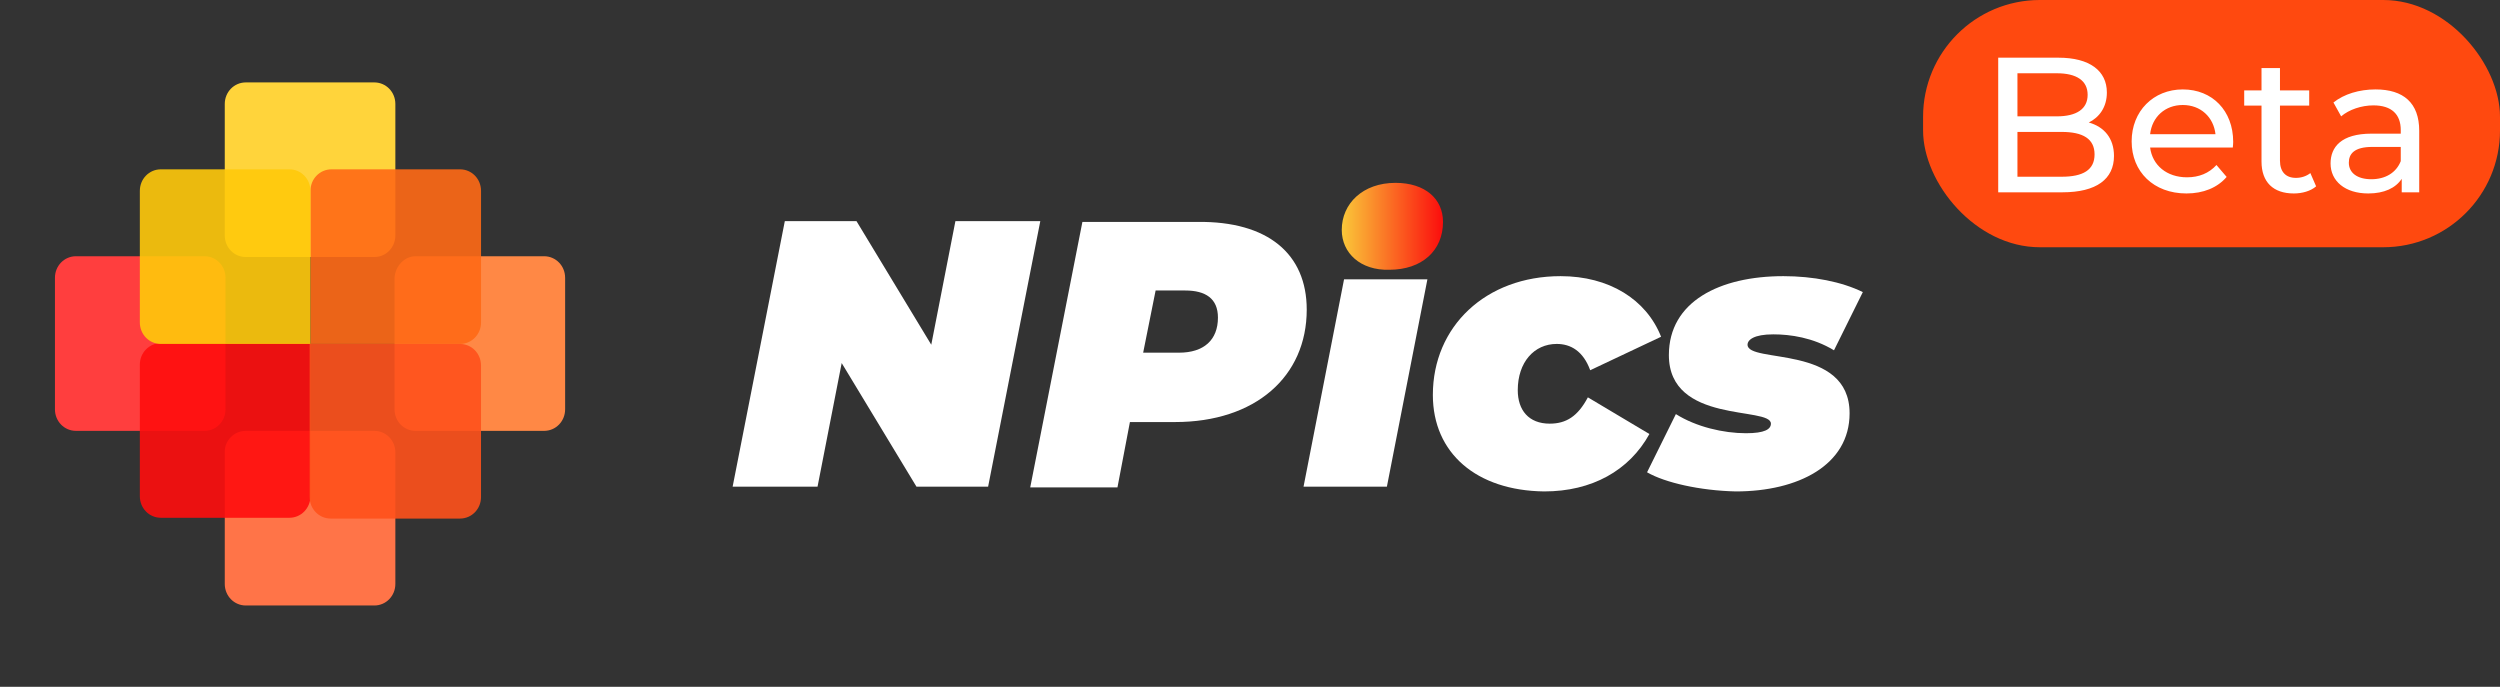 <svg width="182" height="50" viewBox="0 0 182 50" fill="none" xmlns="http://www.w3.org/2000/svg">
<rect x="0" y="0" width="182" height="50" fill="#333333" stroke="none"/>
<path d="M75.734 16.098L71.935 35.428H66.718L61.275 26.43L59.517 35.428H53.336L57.135 16.098H62.352L67.796 25.095L69.554 16.098H75.734Z" fill="white"/>
<path d="M95.13 22.541C95.13 27.417 91.388 30.725 85.547 30.725H82.258L81.351 35.485H75L78.799 16.155H87.192C92.295 16.097 95.13 18.477 95.13 22.541ZM88.666 23.121C88.666 21.728 87.759 21.148 86.284 21.148H84.129L83.222 25.675H85.831C87.645 25.675 88.666 24.746 88.666 23.121Z" fill="white"/>
<path d="M97.847 20.336H103.915L100.966 35.428H94.898L97.847 20.336Z" fill="white"/>
<path d="M104.312 28.753C104.312 23.761 108.168 20.104 113.612 20.104C117.128 20.104 119.85 21.787 120.927 24.515L115.767 26.953C115.257 25.56 114.349 25.038 113.329 25.038C111.684 25.038 110.493 26.373 110.493 28.404C110.493 29.856 111.287 30.842 112.818 30.842C114.009 30.842 114.86 30.32 115.597 28.927L120.077 31.597C118.602 34.267 115.88 35.776 112.421 35.776C107.488 35.718 104.312 32.99 104.312 28.753Z" fill="white"/>
<path d="M119.906 34.383L122.004 30.146C123.479 31.075 125.463 31.539 127.108 31.539C128.469 31.539 128.922 31.249 128.922 30.842C128.922 29.565 121.494 30.9 121.494 25.85C121.494 21.961 125.18 20.104 129.83 20.104C131.984 20.104 134.083 20.51 135.614 21.265L133.515 25.502C131.984 24.573 130.34 24.341 129.092 24.341C127.675 24.341 127.221 24.747 127.221 25.096C127.221 26.489 134.65 25.038 134.65 30.088C134.65 33.861 130.907 35.776 126.371 35.776C123.762 35.718 121.21 35.138 119.906 34.383Z" fill="white"/>
<path d="M97.68 16.736C97.68 14.821 99.211 13.312 101.592 13.312C103.747 13.312 105.051 14.473 105.051 16.156C105.051 18.246 103.52 19.639 101.139 19.639C99.041 19.697 97.68 18.42 97.68 16.736Z" fill="url(#paint0_linear_2538_3808)"/>
<path d="M17.894 6H27.251C28.101 6 28.782 6.697 28.782 7.567V17.145C28.782 18.016 28.101 18.712 27.251 18.712H17.894C17.044 18.712 16.363 18.016 16.363 17.145V7.567C16.363 6.697 17.044 6 17.894 6Z" fill="#FFD43B"/>
<path d="M5.531 18.654H14.887C15.738 18.654 16.418 19.351 16.418 20.222V29.799C16.418 30.67 15.738 31.367 14.887 31.367H5.531C4.68 31.367 4 30.67 4 29.799V20.222C4 19.351 4.68 18.654 5.531 18.654Z" fill="#FF3E3E"/>
<path d="M30.254 18.654H39.61C40.461 18.654 41.141 19.351 41.141 20.222V29.799C41.141 30.67 40.461 31.367 39.61 31.367H30.254C29.403 31.367 28.723 30.67 28.723 29.799V20.222C28.779 19.351 29.46 18.654 30.254 18.654Z" fill="#FF8845"/>
<path d="M17.894 31.367H27.251C28.101 31.367 28.782 32.064 28.782 32.934V42.512C28.782 43.383 28.101 44.08 27.251 44.08H17.894C17.044 44.08 16.363 43.383 16.363 42.512V32.876C16.363 32.064 17.044 31.367 17.894 31.367Z" fill="#FF7448"/>
<path d="M10.18 26.549C10.18 25.678 10.86 24.981 11.711 24.981H22.598V36.127C22.598 36.997 21.918 37.694 21.067 37.694H11.711C10.86 37.694 10.18 36.997 10.18 36.127V26.549Z" fill="#FF0E0E" fill-opacity="0.9"/>
<path d="M22.602 13.894C22.602 13.024 23.282 12.327 24.133 12.327H33.489C34.34 12.327 35.02 13.024 35.02 13.894V23.472C35.02 24.343 34.34 25.04 33.489 25.04H22.602V13.894Z" fill="#FF6A16" fill-opacity="0.9"/>
<path d="M10.18 13.894C10.18 13.024 10.86 12.327 11.711 12.327H21.067C21.918 12.327 22.598 13.024 22.598 13.894V25.04H11.711C10.86 25.04 10.18 24.343 10.18 23.472V13.894Z" fill="#FFC90A" fill-opacity="0.9"/>
<path d="M22.6 25.04H33.487C34.338 25.04 35.018 25.737 35.018 26.607V36.185C35.018 37.056 34.338 37.752 33.487 37.752H24.074C23.223 37.752 22.543 37.056 22.543 36.185V25.04H22.6Z" fill="#FF511B" fill-opacity="0.9"/>
<rect x="140" width="42" height="18" rx="8.5" fill="#FF490F"/>
<path d="M152.064 8.918C152.834 8.54 153.38 7.798 153.38 6.734C153.38 5.152 152.12 4.2 149.866 4.2H145.47V14H150.146C152.624 14 153.898 13.034 153.898 11.354C153.898 10.052 153.17 9.226 152.064 8.918ZM149.74 5.334C151.168 5.334 151.98 5.866 151.98 6.902C151.98 7.938 151.168 8.47 149.74 8.47H146.87V5.334H149.74ZM150.09 12.866H146.87V9.604H150.09C151.644 9.604 152.484 10.108 152.484 11.242C152.484 12.376 151.644 12.866 150.09 12.866ZM162.576 10.332C162.576 8.05 161.05 6.51 158.908 6.51C156.766 6.51 155.184 8.092 155.184 10.29C155.184 12.502 156.78 14.084 159.174 14.084C160.406 14.084 161.428 13.664 162.1 12.88L161.358 12.012C160.812 12.614 160.084 12.908 159.216 12.908C157.746 12.908 156.696 12.04 156.528 10.738H162.548C162.562 10.612 162.576 10.444 162.576 10.332ZM158.908 7.644C160.21 7.644 161.148 8.526 161.288 9.772H156.528C156.668 8.512 157.62 7.644 158.908 7.644ZM168.194 12.6C167.914 12.824 167.536 12.95 167.144 12.95C166.402 12.95 165.982 12.502 165.982 11.704V7.686H168.11V6.58H165.982V4.956H164.638V6.58H163.378V7.686H164.638V11.76C164.638 13.258 165.492 14.084 166.99 14.084C167.592 14.084 168.208 13.916 168.614 13.566L168.194 12.6ZM172.941 6.51C171.751 6.51 170.645 6.846 169.875 7.462L170.435 8.47C171.009 7.98 171.905 7.672 172.787 7.672C174.117 7.672 174.775 8.33 174.775 9.464V9.73H172.647C170.435 9.73 169.665 10.71 169.665 11.9C169.665 13.188 170.729 14.084 172.409 14.084C173.571 14.084 174.397 13.692 174.845 13.02V14H176.119V9.52C176.119 7.49 174.971 6.51 172.941 6.51ZM172.633 13.048C171.611 13.048 170.995 12.586 170.995 11.844C170.995 11.214 171.373 10.696 172.703 10.696H174.775V11.732C174.439 12.586 173.641 13.048 172.633 13.048Z" fill="white"/>
<defs>
<linearGradient id="paint0_linear_2538_3808" x1="97.702" y1="16.513" x2="105.044" y2="16.513" gradientUnits="userSpaceOnUse">
<stop stop-color="#FAC739"/>
<stop offset="1" stop-color="#FB0D0D"/>
</linearGradient>
</defs>
</svg>
